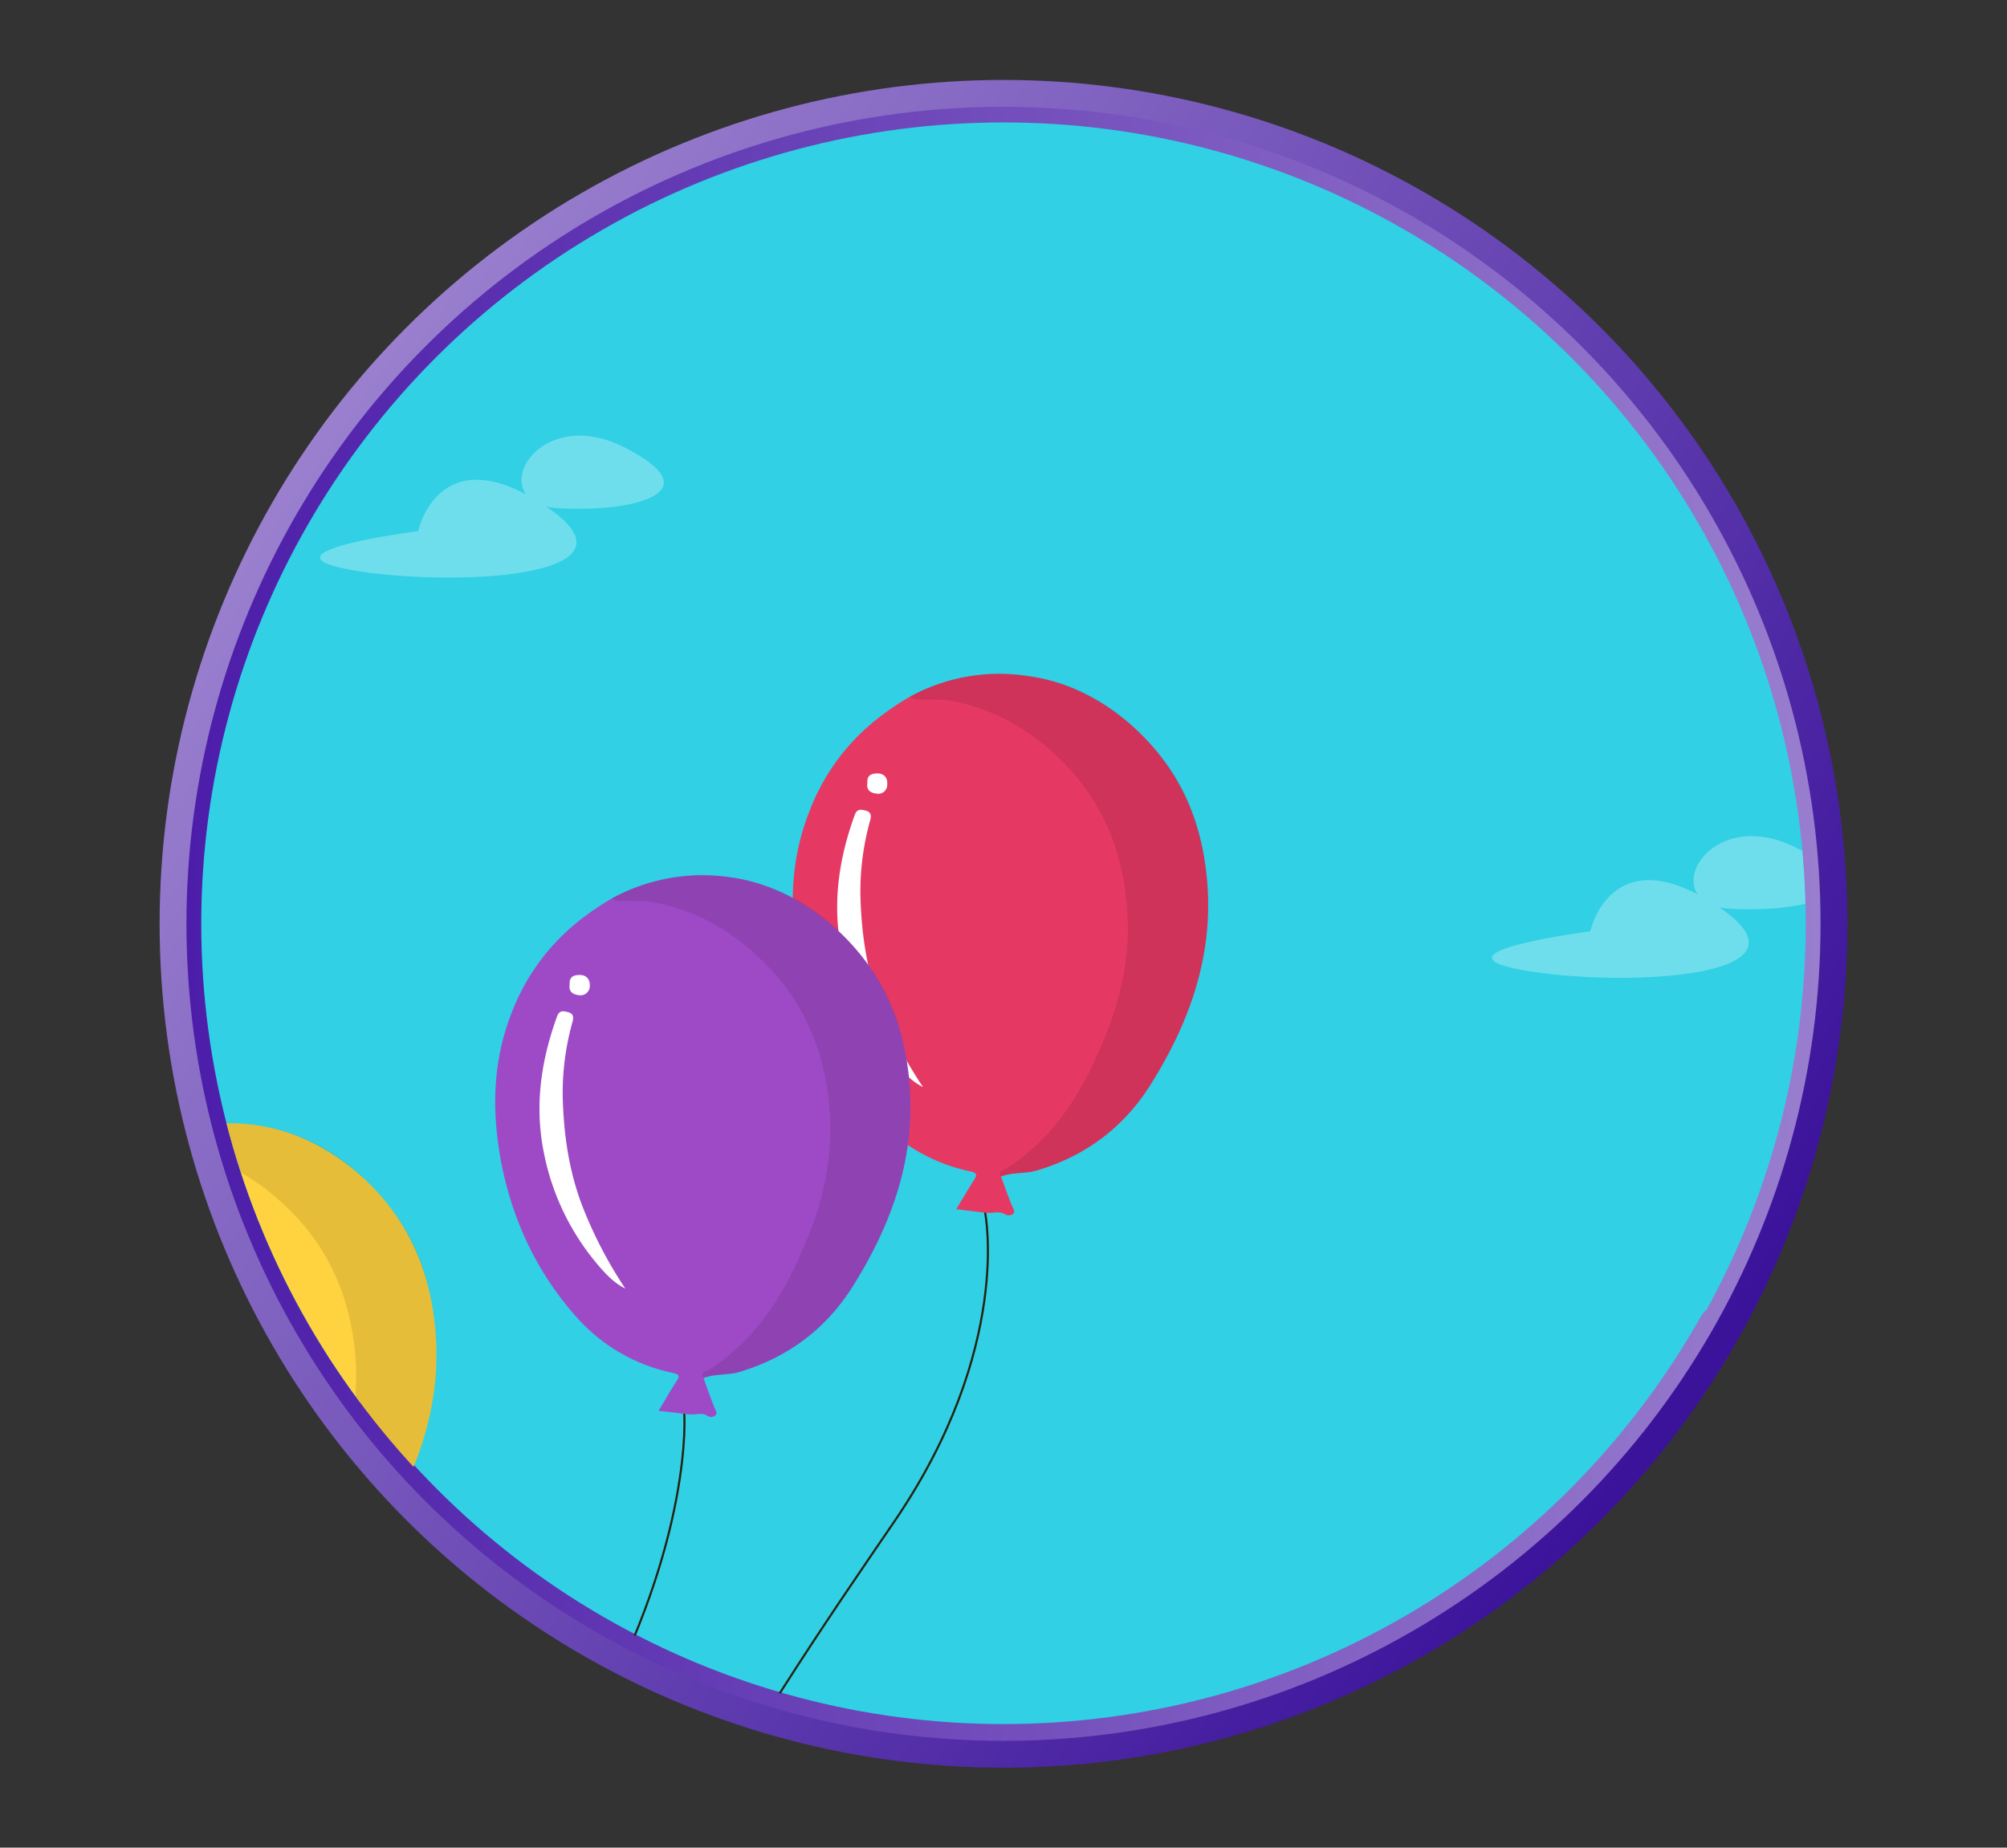 <svg id="SB39_Interactive_Icon_06_F1" xmlns="http://www.w3.org/2000/svg" xmlns:xlink="http://www.w3.org/1999/xlink" viewBox="0 0 718 661"><rect x="0" y="0" width="718" height="661" fill="#333333" stroke="none"/><defs><style>.cls-1,.cls-11{fill:none;}.cls-2{fill:url(#linear-gradient);}.cls-3,.cls-5{fill:#31d0e5;}.cls-11,.cls-3{stroke-miterlimit:10;}.cls-3{stroke-width:6px;stroke:url(#linear-gradient-2);}.cls-4{clip-path:url(#clip-path);}.cls-6{opacity:0.14;}.cls-7{opacity:0.3;}.cls-8{fill:#fff;}.cls-9{opacity:0.45;}.cls-10{fill:#77c9b0;}.cls-11{stroke:#262211;stroke-width:0.75px;}.cls-12{fill:#ffd23f;}.cls-13{opacity:0.1;}.cls-14{fill:#e53963;}.cls-15{fill:#9e4ac6;}</style><linearGradient id="linear-gradient" x1="104.06" y1="155.82" x2="602.27" y2="497.19" gradientUnits="userSpaceOnUse"><stop offset="0" stop-color="#9b81cf"/><stop offset="1" stop-color="#3b139b"/></linearGradient><linearGradient id="linear-gradient-2" x1="66.74" y1="330.5" x2="651.26" y2="330.5" gradientUnits="userSpaceOnUse"><stop offset="0" stop-color="#4c1da9"/><stop offset="1" stop-color="#997ece"/></linearGradient><clipPath id="clip-path"><ellipse class="cls-1" cx="359" cy="330.5" rx="287" ry="286.7"/></clipPath></defs><g id="Layer_1" data-name="Layer 1"><circle class="cls-2" cx="359" cy="330.5" r="301.9"/><circle class="cls-3" cx="359" cy="330.5" r="289.3"/><ellipse class="cls-1" cx="359" cy="330.5" rx="291.7" ry="291.3"/><g class="cls-4"><path class="cls-5" d="M683.3,292.8c0,153.7-145.2,278.4-324.4,278.4S18.7,460,18.7,306.2,179.8,14.4,358.9,14.4,683.3,139,683.3,292.8Z"/><ellipse class="cls-6" cx="293.6" cy="632.3" rx="57.4" ry="13.4" transform="matrix(1, -0.09, 0.09, 1, -53.62, 27.78)"/><ellipse class="cls-6" cx="538" cy="639.9" rx="57.4" ry="13.6" transform="translate(-95 93.8) rotate(-9.2)"/><ellipse class="cls-6" cx="207.4" cy="602.5" rx="34.7" ry="9.2" transform="matrix(0.99, -0.13, 0.13, 0.99, -74.02, 30.81)"/><g class="cls-7"><path class="cls-8" d="M149.6,190s7.4-34.7,45.9-8.7-36.4,28.8-70.4,22.5S149.6,190,149.6,190Z"/><path class="cls-8" d="M223.3,160c32.2,16.3,3.1,23.4-23.8,21.8S191.1,143.8,223.3,160Z"/><path class="cls-8" d="M568.9,333.2s7.5-34.6,46-8.7-36.4,28.8-70.5,22.5S568.9,333.2,568.9,333.2Z"/><path class="cls-8" d="M642.6,303.3c32.2,16.2,3.1,23.3-23.8,21.8S610.4,287,642.6,303.3Z"/></g><g class="cls-9"><path class="cls-10" d="M119.3,483.9s14.4-8.7,21.9,1.8,2.8,7.2-11.9,6S114,486.2,119.3,483.9Z"/><path class="cls-10" d="M125.6,504.5s4.8-8,3.7-12.8,1.2-2.1,1.2-2.1l.5,4.8,5.1-1.9s-5.6,2.2-4.6,6.2a14.6,14.6,0,0,0,2.6,5.8Z"/></g><g id="_008" data-name="008"><path class="cls-11" d="M244.8,505.7s3.3,44.4-32.6,110.6c-24.5,45.3-69.2,172.2-18.7,201.3"/><path class="cls-11" d="M352.4,433.7s10,48.5-32.5,110.7S166,766.5,211,827.2"/><path class="cls-11" d="M193.5,817.6C134.3,801.4,64.2,652.5,76.8,594.7"/><path class="cls-12" d="M154.7,467.7c-2.6-15.7-8.9-29.3-19.4-40.9S109.6,405.1,92,402.6c-15.1-2.1-29.1.2-42.4,7.4a94.7,94.7,0,0,0-12.9,8.8,77.8,77.8,0,0,0-23.4,32.6c-6.7,17.5-7,35.5-3.5,53.5,4.2,20.9,13,39.6,27.2,55.4a63.1,63.1,0,0,0,33.8,19.5c2.8.6,2.9,1.2,1.4,3.4s-4,6.7-6.1,10.2l10.7,1.3h1.8c1.6-.1,3.3-.5,4.9.4a2.3,2.3,0,0,0,2.9-.1c.8-.9-.1-1.9-.4-2.9-1.4-3.4-2.6-6.9-3.9-10.4,4.1-1.6,8.6-.9,12.9-2.2,17.4-5.2,31-15.4,40.6-30.8C151.1,523.9,159.7,497.5,154.7,467.7Zm-100.5,82"/><path class="cls-13" d="M82.1,581.7c-1.5-2.1,1-2.3,1.7-2.8,18.6-11.9,28.8-30,36.5-50a98.6,98.6,0,0,0,7.1-39.4c-.9-21.3-7.7-40.2-22.9-55.7C93.1,422.2,80,414.4,64.1,411.4c-3.3-.6-6.6-.1-9.9-.4-1.6-.1-3.4.6-4.6-1,13.3-7.2,27.3-9.5,42.4-7.4,17.6,2.5,31.7,11.3,43.3,24.2s16.8,25.2,19.4,40.9c5,29.8-3.6,56.2-19.1,81-9.6,15.4-23.2,25.6-40.6,30.8C90.7,580.8,86.2,580.1,82.1,581.7Z"/><path class="cls-8" d="M54.2,549.7c-4.3-2.1-7.5-5.6-10.4-9.2a88.4,88.4,0,0,1-19.1-40.8c-3-16.3-.5-32,5-47.4.8-2.1,2-2,3.9-1.5s2.1,1.7,1.6,3.5a90.5,90.5,0,0,0-3.4,26.3c.2,14,2.3,27.8,7.5,41A148.5,148.5,0,0,0,54.2,549.7Z"/><path class="cls-8" d="M34.3,441c-.2-2.7,1.1-3.5,3.5-3.5s3.7,1.6,3.6,3.9a3.4,3.4,0,0,1-4,3.3C35.3,444.5,33.8,443.4,34.3,441Z"/><path class="cls-14" d="M430.8,306.9c-2.6-15.6-8.9-29.3-19.4-40.9s-25.7-21.7-43.4-24.1a66.5,66.5,0,0,0-42.4,7.3,100.3,100.3,0,0,0-12.8,8.8,76.6,76.6,0,0,0-23.4,32.7c-6.8,17.4-7.1,35.4-3.5,53.5,4.1,20.8,13,39.5,27.2,55.3A63.2,63.2,0,0,0,346.8,419c2.8.6,2.9,1.2,1.5,3.4s-4.1,6.7-6.2,10.2l10.7,1.3h1.9c1.6-.1,3.2-.5,4.8.5a2.6,2.6,0,0,0,3-.2c.8-.9-.1-1.9-.5-2.9-1.4-3.4-2.6-6.9-3.9-10.4,4.2-1.6,8.7-.9,13-2.2,17.3-5.2,31-15.4,40.6-30.8C427.2,363.2,435.8,336.7,430.8,306.9Z"/><path class="cls-13" d="M358.1,420.9c-1.4-2.1,1-2.3,1.8-2.8,18.6-11.8,28.8-30,36.5-49.9,4.8-12.7,7.6-25.9,7-39.5-.8-21.3-7.6-40.2-22.8-55.7-11.4-11.6-24.5-19.3-40.4-22.3-3.3-.7-6.6-.2-9.9-.5-1.6-.1-3.4.6-4.7-1a66.5,66.5,0,0,1,42.4-7.3c17.7,2.4,31.7,11.2,43.4,24.1s16.8,25.3,19.4,40.9c5,29.8-3.6,56.3-19.1,81-9.6,15.4-23.3,25.6-40.6,30.8C366.8,420,362.3,419.3,358.1,420.9Z"/><path class="cls-8" d="M330.2,388.9c-4.2-2.1-7.4-5.6-10.4-9.2a88.2,88.2,0,0,1-19-40.8c-3-16.3-.6-32,5-47.4.8-2.1,2-2,3.9-1.5s2.1,1.7,1.6,3.5a94.6,94.6,0,0,0-3.5,26.3c.3,14,2.3,27.9,7.5,41A154.5,154.5,0,0,0,330.2,388.9Z"/><path class="cls-8" d="M310.3,280.2c-.2-2.7,1.2-3.5,3.6-3.5s3.7,1.6,3.5,3.9a3.2,3.2,0,0,1-3.9,3.3C311.4,283.7,309.9,282.6,310.3,280.2Z"/><path class="cls-15" d="M324.3,379c-2.6-15.6-8.9-29.3-19.4-40.9s-25.7-21.7-43.3-24.2a67.4,67.4,0,0,0-42.5,7.4,100.3,100.3,0,0,0-12.8,8.8,76.9,76.9,0,0,0-23.4,32.6c-6.8,17.5-7,35.5-3.5,53.6,4.1,20.8,13,39.5,27.2,55.3a63.1,63.1,0,0,0,33.8,19.5c2.8.6,2.9,1.2,1.4,3.4s-4,6.7-6.2,10.2l10.7,1.3h1.9c1.6-.1,3.3-.5,4.8.5a2.5,2.5,0,0,0,3-.2c.8-.9-.1-1.9-.5-2.9-1.3-3.4-2.6-6.9-3.8-10.4,4.1-1.6,8.6-.9,12.9-2.2,17.3-5.2,31-15.4,40.6-30.8C320.7,435.3,329.3,408.8,324.3,379ZM223.7,461"/><path class="cls-13" d="M251.7,493c-1.5-2.1,1-2.3,1.7-2.8,18.6-11.8,28.8-30,36.5-49.9a99.4,99.4,0,0,0,7.1-39.5c-.9-21.3-7.7-40.2-22.9-55.7-11.4-11.6-24.5-19.3-40.4-22.3-3.3-.7-6.6-.2-9.9-.5-1.6-.1-3.4.6-4.7-1a67.4,67.4,0,0,1,42.5-7.4c17.6,2.5,31.7,11.3,43.3,24.2s16.8,25.3,19.4,40.9c5,29.8-3.6,56.3-19.1,81-9.6,15.4-23.3,25.6-40.6,30.8C260.3,492.1,255.8,491.4,251.7,493Z"/><path class="cls-8" d="M223.7,461c-4.2-2.1-7.4-5.6-10.4-9.2a88.2,88.2,0,0,1-19-40.8c-3-16.3-.6-32,5-47.4.8-2.1,2-2,3.9-1.5s2.1,1.7,1.6,3.5a94.6,94.6,0,0,0-3.5,26.3c.3,14,2.3,27.9,7.6,41A154,154,0,0,0,223.7,461Z"/><path class="cls-8" d="M203.8,352.3c-.2-2.7,1.2-3.5,3.6-3.5s3.7,1.6,3.6,3.9a3.3,3.3,0,0,1-4,3.3C204.9,355.8,203.4,354.7,203.8,352.3Z"/></g></g></g></svg>